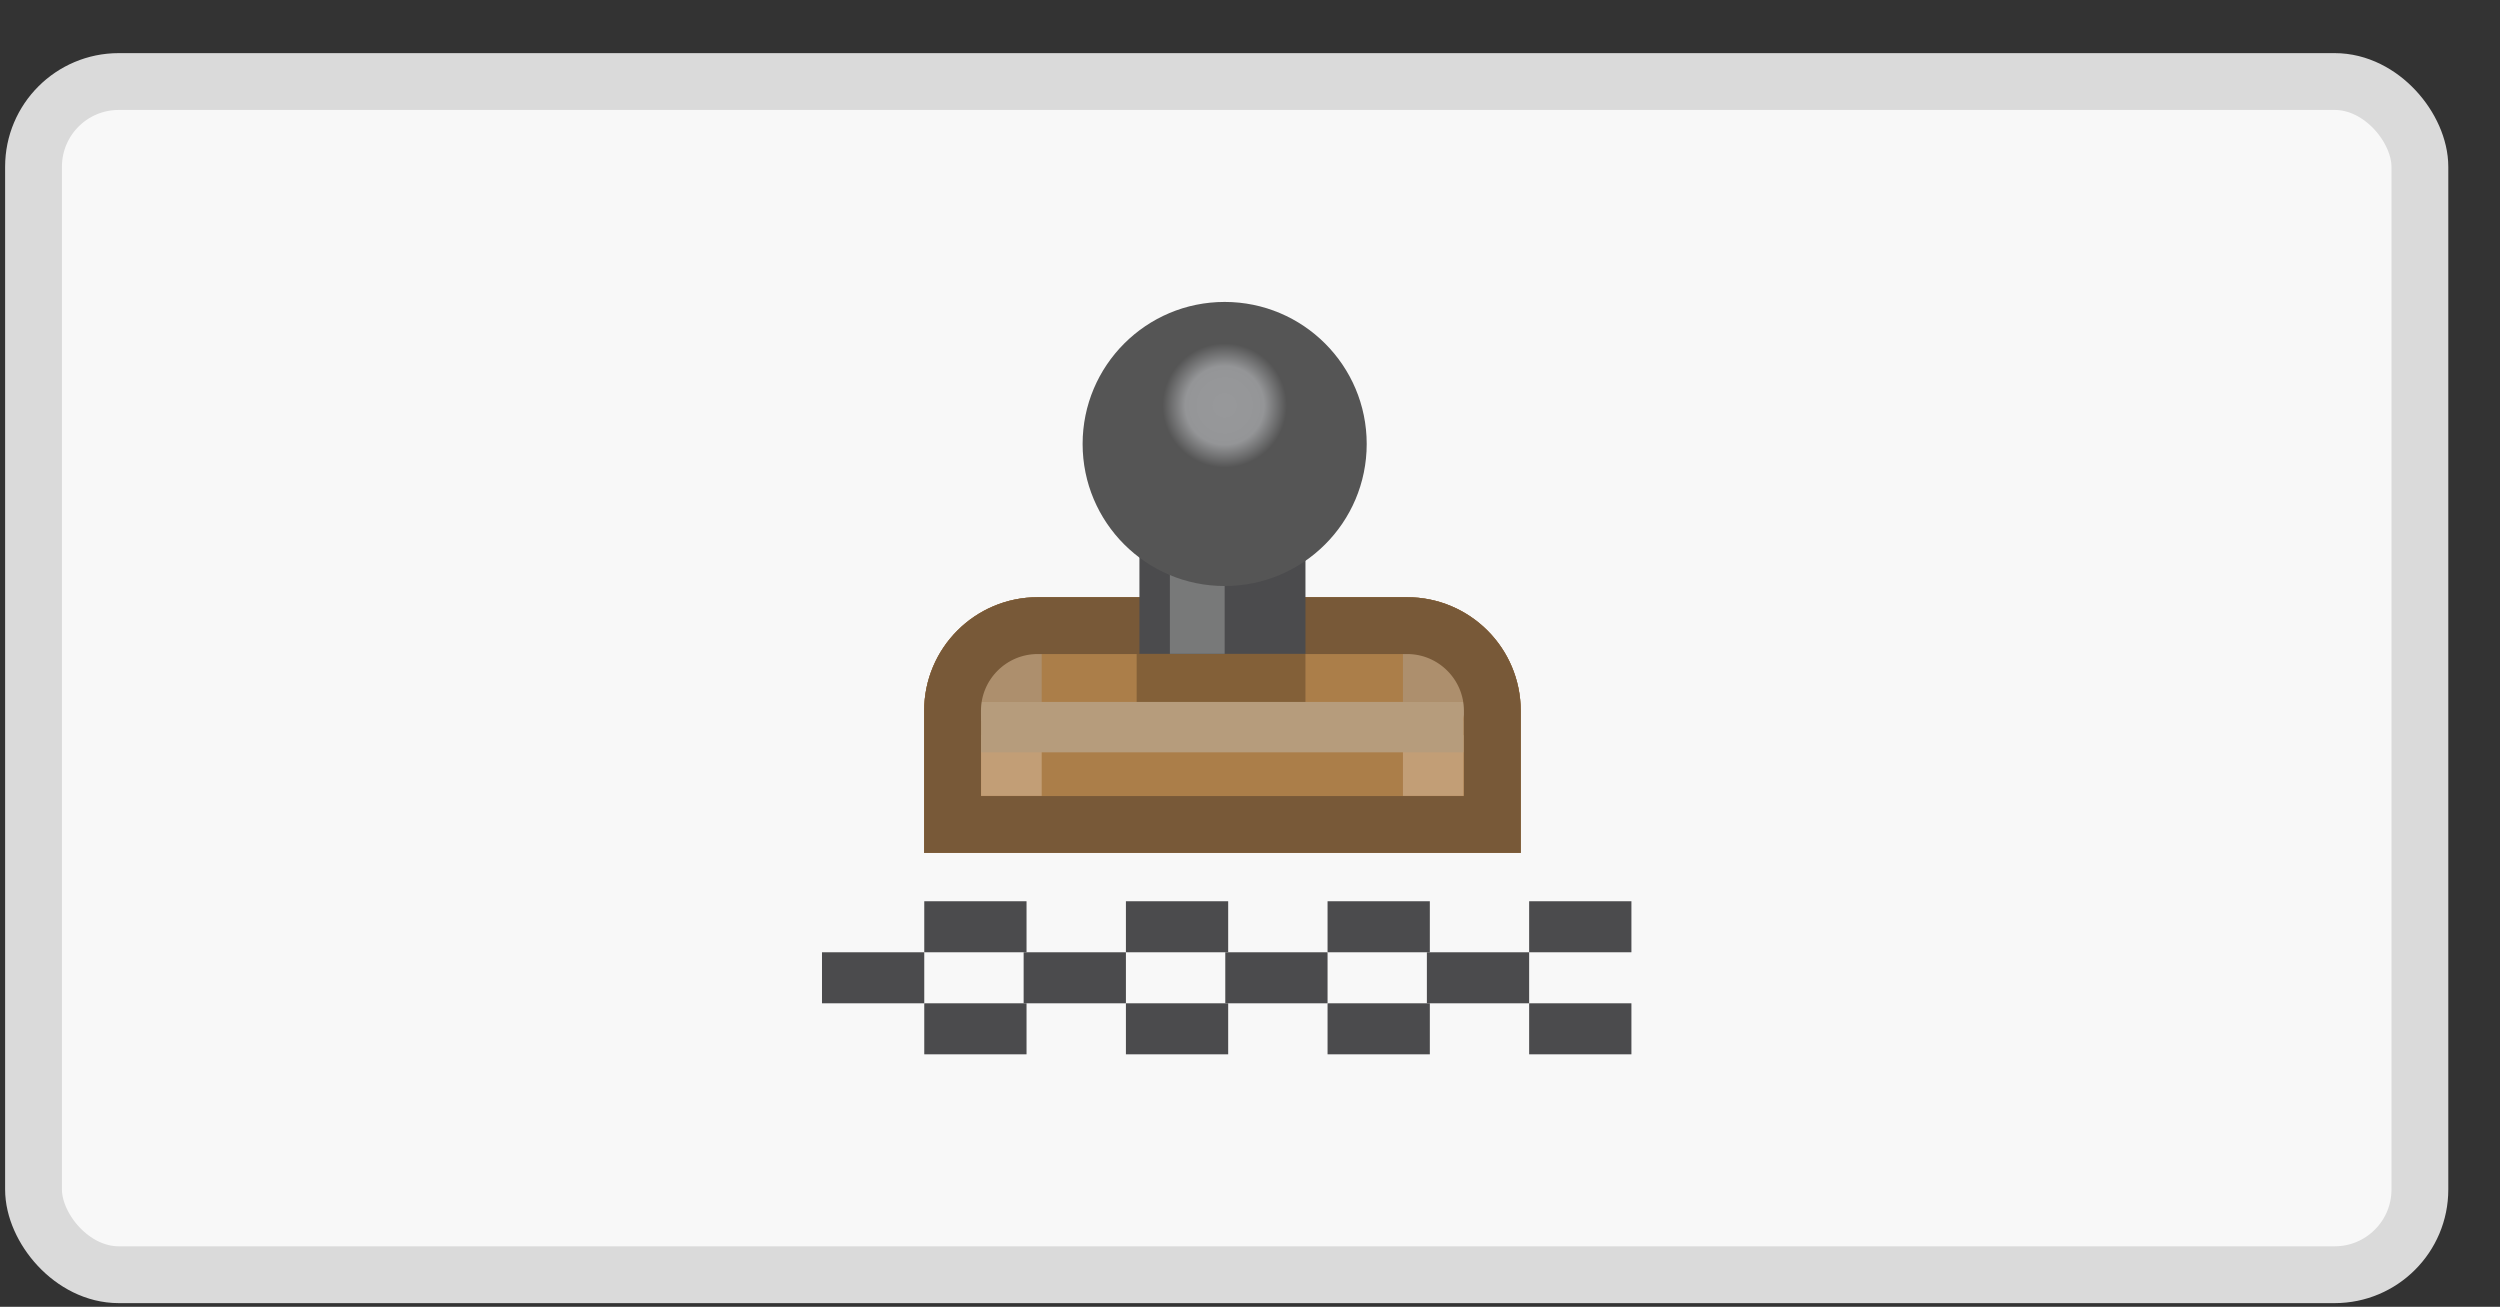 <svg width="44" height="23" viewBox="0 0 44 23" fill="none" xmlns="http://www.w3.org/2000/svg">
<rect x="0" y="0" width="44" height="23" fill="#333333" stroke="none"/>
<rect x="0.59" y="1.435" width="42" height="21" rx="1.5" fill="#F8F8F8" stroke="#DADADA"/>
<path d="M16.765 12.511C16.765 11.683 17.436 11.011 18.265 11.011H24.765C25.593 11.011 26.265 11.683 26.265 12.511V14.511H16.765V12.511Z" fill="#AB7E49" stroke="#785938"/>
<path d="M16.265 12.511C16.265 11.407 17.16 10.511 18.265 10.511H24.765C25.869 10.511 26.765 11.407 26.765 12.511V15.011H16.265V12.511Z" fill="#AB7E49"/>
<rect x="17.267" y="12.94" width="1.067" height="1.067" fill="#C29E76"/>
<rect x="17.267" y="11.287" width="1.067" height="1.067" fill="#AD8F6D"/>
<rect x="24.692" y="11.287" width="1.067" height="1.067" fill="#AD8F6D"/>
<rect x="24.692" y="12.94" width="1.067" height="1.067" fill="#C29E76"/>
<rect x="20.005" y="11.507" width="2.971" height="1.067" fill="#836038"/>
<path d="M25.759 12.354L17.267 12.354C17.2 12.473 17.276 12.605 17.267 12.747V13.241H25.759V12.704C25.745 12.579 25.819 12.461 25.759 12.354Z" fill="#B69C7C"/>
<path d="M16.765 12.511C16.765 11.683 17.436 11.011 18.265 11.011H24.765C25.593 11.011 26.265 11.683 26.265 12.511V14.511H16.765V12.511Z" stroke="#785938"/>
<rect x="20.054" y="9.12" width="2.922" height="2.387" fill="#4B4B4D"/>
<rect x="20.59" y="9.507" width="0.964" height="2" fill="#787979"/>
<circle cx="21.554" cy="7.814" r="2.5" fill="url(#paint0_radial)"/>
<rect x="26.913" y="15.862" width="1.8" height="0.898" fill="#4B4B4D"/>
<rect x="25.113" y="16.76" width="1.8" height="0.898" fill="#4B4B4D"/>
<rect x="26.913" y="17.658" width="1.8" height="0.898" fill="#4B4B4D"/>
<rect x="23.365" y="15.862" width="1.8" height="0.898" fill="#4B4B4D"/>
<rect x="21.565" y="16.76" width="1.8" height="0.898" fill="#4B4B4D"/>
<rect x="23.365" y="17.658" width="1.8" height="0.898" fill="#4B4B4D"/>
<rect x="19.816" y="15.862" width="1.8" height="0.898" fill="#4B4B4D"/>
<rect x="18.016" y="16.76" width="1.8" height="0.898" fill="#4B4B4D"/>
<rect x="19.816" y="17.658" width="1.8" height="0.898" fill="#4B4B4D"/>
<rect x="16.267" y="15.862" width="1.8" height="0.898" fill="#4B4B4D"/>
<rect x="14.467" y="16.76" width="1.8" height="0.898" fill="#4B4B4D"/>
<rect x="16.267" y="17.658" width="1.8" height="0.898" fill="#4B4B4D"/>
<defs>
<radialGradient id="paint0_radial" cx="0" cy="0" r="1" gradientUnits="userSpaceOnUse" gradientTransform="translate(21.554 7.136) rotate(90) scale(3.177)">
<stop stop-color="#97989A"/>
<stop offset="0.135" stop-color="#969799"/>
<stop offset="0.218" stop-color="#949597"/>
<stop offset="0.344" stop-color="#555555"/>
</radialGradient>
</defs>
</svg>
